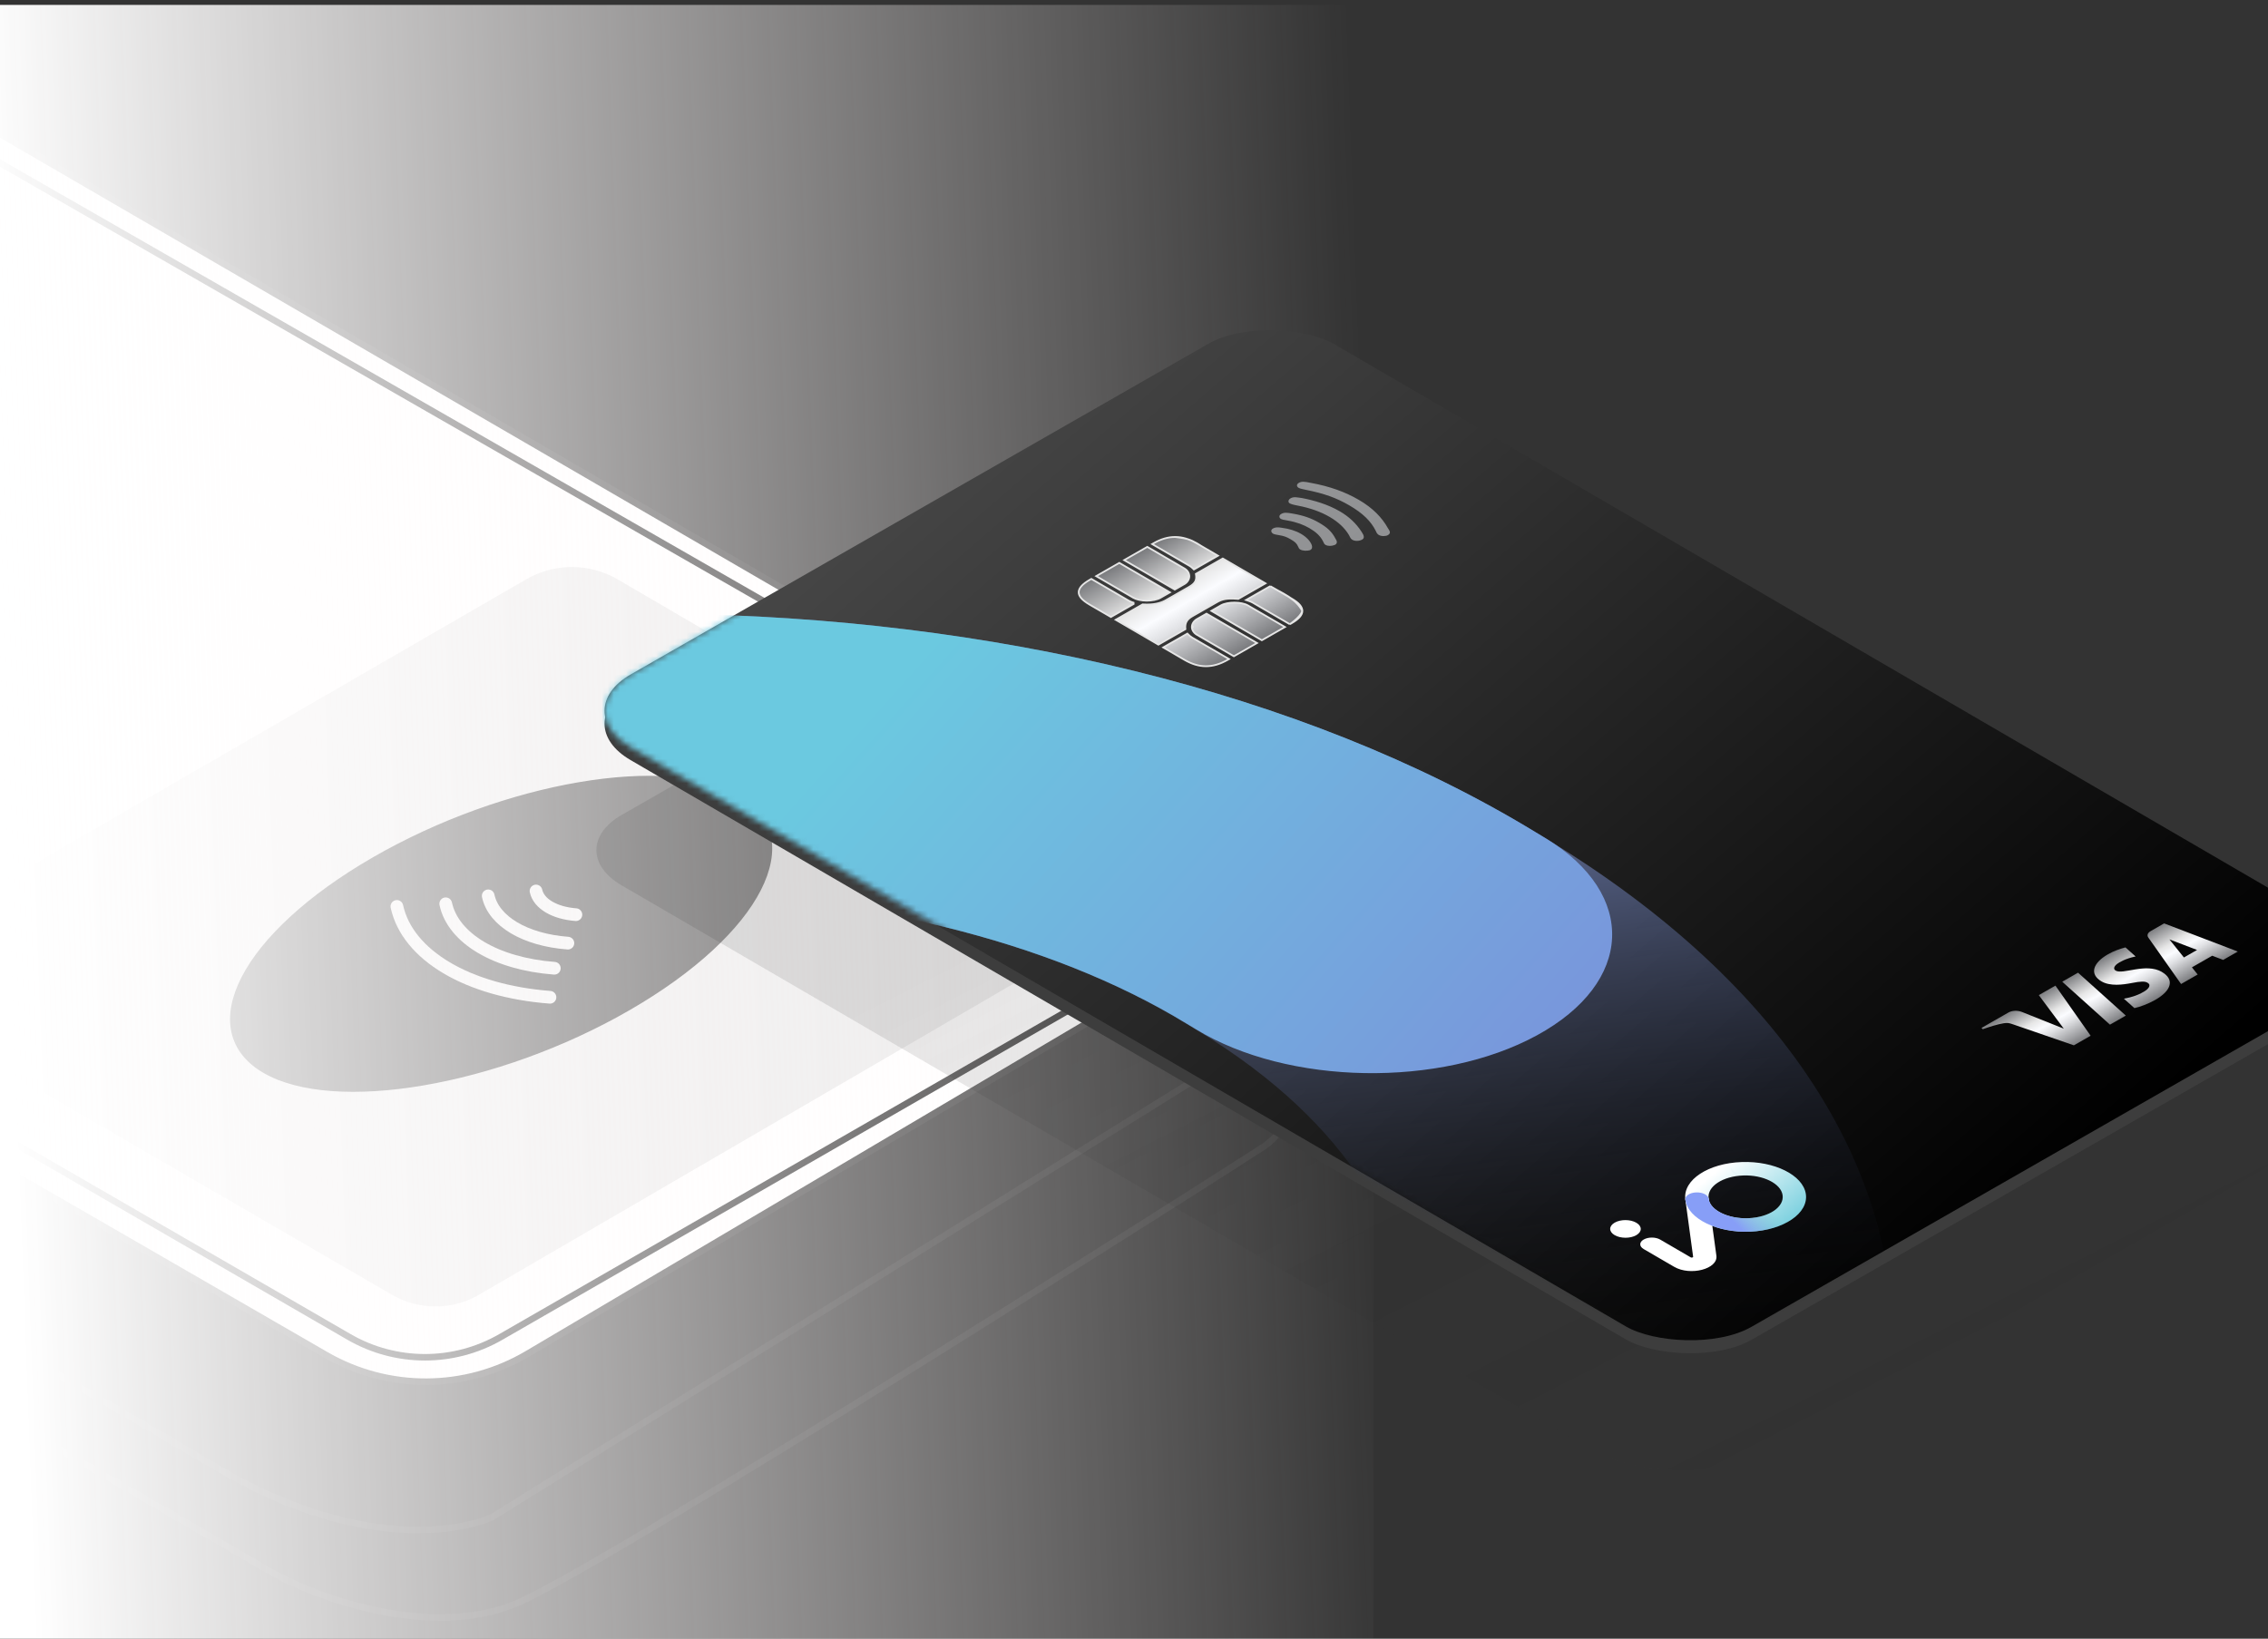 <svg width="375" height="271" viewBox="0 0 375 271" fill="none" xmlns="http://www.w3.org/2000/svg">
<rect x="0" y="0" width="375" height="271" fill="#333333" stroke="none"/>
<g clip-path="url(#clip0_25112_57146)">
<path d="M-176.389 80.658C-180.093 84.362 -186.857 95.068 -185.71 106.825C-184.276 121.521 -185.351 127.615 -155.6 144.462C-125.849 161.309 36.887 255.223 44.056 259.524C51.225 263.826 71.298 271.55 85.995 264.901C102.968 257.223 205.717 191.778 208.943 189.627C217.187 184.131 221.847 162.385 214.678 153.065C208.943 145.609 205.836 142.073 205 141.236" stroke="#3D3D3D" stroke-width="1.075"/>
<path d="M-184.635 96.07C-184.994 100.013 -185.708 104.673 -179.978 113.634C-175.997 119.86 6.774 225.471 35.809 242.676C59.036 256.441 75.84 253.31 81.336 250.92L208.027 172.044" stroke="#3D3D3D" stroke-width="1.075"/>
<path d="M207.869 172.063C210.378 170.271 216.007 164.063 214.574 152.951" stroke="#3D3D3D" stroke-width="1.075"/>
<path d="M-52.727 7.634L-172.327 75.936C-179.054 79.777 -179.078 89.467 -172.371 93.342L53.896 224.074C64.205 230.031 76.925 229.967 87.175 223.908L204.529 154.536C209.716 151.47 209.688 143.955 204.477 140.929L-24.819 7.737C-33.438 2.73 -44.071 2.691 -52.727 7.634Z" fill="white" stroke="#3D3D3D" stroke-width="1.075"/>
<path d="M-50.903 10.93L-169.603 79.635C-173.419 81.844 -173.419 87.354 -169.602 89.563L57.694 221.086C65.449 225.574 75.009 225.585 82.775 221.116L200.648 153.286C204.963 150.803 204.96 144.576 200.642 142.098L-27.992 10.888C-35.09 6.814 -43.82 6.831 -50.903 10.93Z" fill="white" stroke="#292929" stroke-width="1.075"/>
<path d="M87.019 95.795L-20.846 158.21C-23.23 159.589 -23.232 163.03 -20.85 164.413L64.808 214.119C69.263 216.705 74.764 216.701 79.217 214.109L186.785 151.495C189.157 150.114 189.16 146.688 186.79 145.303L102.156 95.829C97.483 93.097 91.704 93.085 87.019 95.795Z" fill="#E8E8E8"/>
<path d="M43.891 176.927C38.241 173.665 37.229 168.21 40.456 161.903C43.675 155.614 51.068 148.587 61.902 142.331C72.736 136.076 84.909 131.808 95.802 129.95C106.725 128.086 116.174 128.671 121.824 131.933C127.474 135.195 128.486 140.65 125.259 146.957C122.04 153.246 114.647 160.273 103.813 166.529C92.979 172.784 80.806 177.052 69.913 178.91C58.99 180.774 49.541 180.189 43.891 176.927Z" fill="#3D3D3D" stroke="#3D3D3D" stroke-width="1.2"/>
<path d="M91.654 160.124C82.011 159.388 74.937 155.188 73.697 149.464" stroke="#F0F0F0" stroke-width="2.1" stroke-linecap="round" stroke-linejoin="round"/>
<path d="M90.933 164.924C77.342 163.887 67.37 157.968 65.623 149.9" stroke="#F0F0F0" stroke-width="2.1" stroke-linecap="round" stroke-linejoin="round"/>
<path d="M93.897 155.971C86.823 155.438 81.622 152.35 80.723 148.151" stroke="#F0F0F0" stroke-width="2.1" stroke-linecap="round" stroke-linejoin="round"/>
<path d="M95.221 151.262C91.678 150.991 89.084 149.452 88.628 147.348" stroke="#F0F0F0" stroke-width="2.1" stroke-linecap="round" stroke-linejoin="round"/>
<rect y="0.814" width="227.096" height="270.186" fill="url(#paint0_linear_25112_57146)"/>
<path opacity="0.12" d="M102.765 146.406C97.206 143.17 97.225 137.956 102.807 134.76L200.942 78.575C205.412 76.016 212.643 76.042 217.094 78.633L386.335 177.163C390.786 179.754 390.771 183.929 386.301 186.488L293.731 239.488C285.076 244.444 271.073 244.393 262.454 239.375L102.765 146.406Z" fill="url(#paint1_linear_25112_57146)"/>
<rect width="134.053" height="214.484" rx="12" transform="matrix(0.868 -0.497 0.864 0.503 93.871 119.648)" fill="#3D3D3D"/>
<rect width="134.053" height="214.484" rx="12" transform="matrix(0.868 -0.497 0.864 0.503 93.871 117.5)" fill="url(#paint2_linear_25112_57146)"/>
<mask id="mask0_25112_57146" style="mask-type:alpha" maskUnits="userSpaceOnUse" x="99" y="54" width="291" height="168">
<rect width="134.053" height="214.484" rx="12" transform="matrix(0.868 -0.497 0.864 0.503 93.871 117.5)" fill="white"/>
</mask>
<g mask="url(#mask0_25112_57146)">
<path fill-rule="evenodd" clip-rule="evenodd" d="M198.527 170.743C198.524 170.74 198.52 170.738 198.516 170.736L196.152 169.291C196.151 169.291 196.151 169.291 196.151 169.291C150.372 141.315 69.83 139.916 19.232 167.454C19.23 167.455 19.228 167.456 19.226 167.457C-32.094 195.408 -33.899 242.333 15.53 271.783L-13.076 287.803L15.534 271.785C63.095 300.131 142.063 301.573 192.228 275.008L219.232 292.015L192.232 275.006C244.397 247.389 247.079 200.488 198.527 170.743ZM257.596 139.916C335.514 188.418 330.738 264.296 246.246 309.029C246.245 309.029 246.243 309.03 246.242 309.031C164.295 352.424 36.051 350.072 -41.617 303.786C-41.618 303.785 -41.619 303.785 -41.62 303.784C-122.144 255.804 -119.147 179.367 -35.595 133.868L-35.589 133.865C45.789 89.568 176.685 90.583 253.826 137.605C254.345 137.915 254.863 138.227 255.378 138.542L256.163 139.012C256.657 139.308 257.135 139.609 257.596 139.916Z" fill="url(#paint3_linear_25112_57146)"/>
<path fill-rule="evenodd" clip-rule="evenodd" d="M248.657 276.501C263.574 285.896 262.532 300.467 246.331 309.046C164.384 352.442 36.137 350.09 -41.532 303.804C-41.533 303.803 -41.534 303.802 -41.535 303.802C-122.059 255.822 -119.062 179.385 -35.511 133.886L-35.504 133.883C45.874 89.585 176.77 90.601 253.91 137.623C254.478 137.962 255.043 138.303 255.605 138.646C270.767 147.909 270.109 162.488 254.137 171.21C238.165 179.931 212.926 179.493 197.764 170.23C197.373 169.991 196.981 169.755 196.588 169.52C196.47 169.45 196.353 169.38 196.236 169.309C150.457 141.332 69.915 139.933 19.317 167.472C19.315 167.473 19.313 167.474 19.311 167.475C-32.009 195.426 -33.814 242.351 15.615 271.801L-12.958 287.802L15.619 271.803C63.18 300.148 142.148 301.591 192.313 275.026C208.514 266.446 233.741 267.107 248.657 276.501Z" fill="url(#paint4_linear_25112_57146)"/>
</g>
<path fill-rule="evenodd" clip-rule="evenodd" d="M282.509 198.189C282.509 198.19 282.509 198.19 282.509 198.19L282.522 198.286C282.522 198.286 282.522 198.286 282.522 198.286C282.774 200.138 285.738 201.606 289.098 201.463C289.098 201.463 289.098 201.463 289.098 201.463C292.507 201.318 295.049 199.592 294.737 197.62L296.661 197.523L294.737 197.62C294.438 195.723 291.536 194.281 288.243 194.394L288.121 193.283L288.243 194.394C284.82 194.512 282.246 196.222 282.509 198.189ZM278.656 198.306C278.275 195.12 282.455 192.362 288 192.171C288 192.171 288 192.171 288 192.171C293.378 191.985 298.09 194.327 298.58 197.426C298.58 197.426 298.58 197.426 298.58 197.426C299.087 200.638 294.944 203.449 289.395 203.685L289.394 203.685C283.99 203.914 279.107 201.576 278.677 198.459C278.673 198.438 278.67 198.417 278.668 198.397L278.663 198.365C278.66 198.345 278.658 198.326 278.656 198.306Z" fill="url(#paint5_linear_25112_57146)"/>
<path fill-rule="evenodd" clip-rule="evenodd" d="M280.434 197.169C281.496 197.123 282.425 197.583 282.508 198.196L283.15 202.924L283.15 202.924L283.794 207.659L283.794 207.659L283.794 207.659C284.092 209.852 279.498 211.062 276.811 209.497L271.767 206.561C271.015 206.123 271.018 205.418 271.773 204.986C272.529 204.553 273.75 204.558 274.502 204.995L279.545 207.931C279.607 207.967 279.647 207.972 279.667 207.974C279.7 207.977 279.752 207.975 279.811 207.96C279.87 207.944 279.906 207.923 279.924 207.907C279.935 207.897 279.954 207.876 279.947 207.826L281.871 207.743C279.947 207.826 279.947 207.826 279.947 207.826L279.947 207.826L279.304 203.09L279.304 203.09L278.662 198.362C278.579 197.749 279.372 197.215 280.434 197.169Z" fill="white"/>
<path fill-rule="evenodd" clip-rule="evenodd" d="M286.196 193.348C286.128 192.734 286.936 192.207 287.999 192.17C293.377 191.985 298.09 194.326 298.579 197.425L298.579 197.425C299.087 200.638 294.944 203.448 289.394 203.684L289.394 203.684C283.99 203.914 279.107 201.575 278.676 198.458C278.673 198.436 278.669 198.413 278.666 198.39C278.583 197.777 279.376 197.242 280.438 197.196C281.501 197.15 282.429 197.61 282.513 198.224C282.515 198.239 282.517 198.255 282.52 198.271C282.52 198.276 282.521 198.28 282.522 198.285C282.773 200.137 285.737 201.605 289.097 201.463L289.098 201.463C292.507 201.318 295.048 199.592 294.737 197.62L296.658 197.522L294.737 197.62C294.437 195.722 291.535 194.28 288.243 194.394C287.18 194.43 286.263 193.962 286.196 193.348Z" fill="url(#paint6_linear_25112_57146)"/>
<path d="M270.544 204.271C271.534 203.705 271.538 202.781 270.553 202.207C269.568 201.634 267.968 201.628 266.978 202.195C265.989 202.761 265.985 203.685 266.97 204.259C267.955 204.832 269.555 204.838 270.544 204.271Z" fill="white"/>
<path d="M339.851 162.997L345.674 171.286L342.906 172.871L332.792 169.383C332.175 169.168 331.878 169.122 331.29 169.223C330.319 169.383 328.964 169.798 327.851 170.201L327.625 169.996L332.079 167.446C332.644 167.123 333.529 167.049 334.31 167.35L341.234 170.113L337.106 164.568L339.859 162.992L339.851 162.997ZM357.467 160.738C354.819 159.188 350.97 161.221 349.814 160.512C349.455 160.303 349.425 159.878 350.076 159.388C350.406 159.145 351.402 158.53 353.109 158.174L351.432 156.673C350.578 156.9 349.544 157.24 348.54 157.814C345.952 159.296 345.5 161.133 347.444 162.283C348.881 163.138 351.003 162.852 352.475 162.568C353.986 162.271 354.644 162.264 355.081 162.519C355.761 162.914 355.242 163.554 354.497 163.99C353.203 164.758 352.067 164.975 351.174 165.161L352.914 166.717C353.807 166.531 355.178 166.025 356.354 165.361C359.099 163.789 359.552 161.97 357.467 160.747M367.585 158.751L370.008 157.363L357.824 152.706L355.589 153.986C355.088 154.273 354.953 154.684 355.218 155.055L360.629 162.733L363.373 161.162L362.423 159.975L365.779 158.053L367.592 158.746L367.585 158.751ZM361.099 158.343L358.699 155.353L363.271 157.1L361.099 158.343ZM343.591 160.855L351.493 167.955L348.874 169.454L340.98 162.35L343.599 160.851L343.591 160.855Z" fill="url(#paint7_linear_25112_57146)"/>
<path d="M198.593 90.275L198.594 90.275L197.856 89.845C196.615 89.123 195.452 88.806 194.317 88.803C194.317 88.803 195.636 88.941 196.388 89.163C197.406 89.463 198.593 90.275 198.593 90.275ZM198.593 90.275L201.127 91.75L201.383 91.9L201.126 92.047L197.738 93.987L197.409 94.175L197.169 93.945C197.022 93.803 196.853 93.674 196.652 93.556L190.763 90.128L190.506 89.978L190.764 89.831C192.016 89.113 193.183 88.801 194.317 88.803C194.317 88.803 195.636 88.941 196.388 89.163C197.406 89.463 198.593 90.275 198.593 90.275ZM210.032 96.934L210.288 97.084L213.561 98.989C214.802 99.712 215.342 100.385 215.335 101.04C214.321 99.139 212.557 98.404 210.032 96.934ZM210.032 96.934L206.366 99.034L206.033 99.224L206.437 99.363C206.705 99.455 206.942 99.548 207.143 99.665L213.012 103.082L213.268 103.231M210.032 96.934L211.046 97.524C211.046 97.524 214.796 99.365 215.301 100.744C215.614 101.601 213.268 103.231 213.268 103.231M213.268 103.231L213.526 103.083L213.268 103.231ZM213.268 103.231L213.526 103.083L213.268 103.231ZM213.526 103.083C214.778 102.366 215.329 101.695 215.335 101.04C215.325 102.054 213.526 103.083 213.526 103.083ZM202.436 92.512L202.179 92.363L201.921 92.51L197.852 94.84L197.731 94.909L197.747 95.008C197.82 95.463 197.794 95.822 197.628 96.14C197.465 96.455 197.156 96.746 196.619 97.057L192.656 99.326C191.889 99.749 190.67 100.05 189.094 99.961L188.925 99.951L188.804 100.02L184.734 102.35L184.476 102.498L184.733 102.647L191.277 106.457L191.534 106.607L191.792 106.459L195.882 104.117L195.997 104.052L195.989 103.958C195.91 103.08 196.193 102.452 197.114 101.924L201.08 99.654L201.087 99.65C201.633 99.321 202.101 99.147 202.613 99.061C203.133 98.974 203.733 98.973 204.569 99.032L204.743 99.044L204.868 98.972L208.979 96.619L209.237 96.472L208.98 96.322L202.436 92.512ZM189.956 90.589L189.699 90.439L189.441 90.587L186.135 92.48L185.877 92.627L186.134 92.777L193.987 97.349L194.243 97.498L194.501 97.351L195.824 96.593C196.352 96.291 196.636 95.796 196.641 95.308C196.644 94.82 196.369 94.323 195.845 94.018L189.956 90.589ZM212.204 103.839L212.462 103.692L212.205 103.542L206.336 100.125C205.812 99.82 204.954 99.657 204.108 99.656C203.262 99.654 202.402 99.814 201.875 100.116L200.552 100.873L200.294 101.021L200.551 101.17L208.383 105.73L208.64 105.88L208.898 105.732L212.204 103.839ZM185.328 93.238L185.072 93.089L184.814 93.236L181.508 95.129L181.25 95.277L181.507 95.426L187.396 98.855C187.895 99.145 188.739 99.333 189.602 99.337C190.463 99.34 191.339 99.161 191.857 98.864L193.18 98.107L193.438 97.959L193.181 97.81L185.328 93.238ZM199.747 101.632L199.49 101.483L199.232 101.63L197.91 102.387C197.391 102.684 197.074 103.189 197.073 103.685C197.072 104.183 197.39 104.673 197.889 104.963L203.758 108.38L204.015 108.529L204.272 108.382L207.578 106.489L207.836 106.342L207.579 106.192L199.747 101.632ZM196.566 105.014L196.327 104.782L195.996 104.971L192.587 106.922L192.329 107.07L192.586 107.219L195.858 109.124C197.094 109.844 198.236 110.175 199.376 110.178C200.512 110.18 201.699 109.855 202.95 109.138L203.208 108.991L202.951 108.841L197.082 105.424C196.885 105.309 196.726 105.169 196.566 105.014ZM187.327 99.948L187.438 99.884L187.434 99.794L187.434 99.793L187.429 99.674L187.251 99.616C187.029 99.542 186.805 99.442 186.592 99.317L180.702 95.888L180.445 95.738L180.187 95.886C178.936 96.602 178.363 97.285 178.357 97.941C178.351 98.599 178.916 99.261 180.153 99.981L183.425 101.886L183.681 102.035L183.939 101.887L187.327 99.948Z" fill="url(#paint8_linear_25112_57146)"/>
<path d="M198.593 90.275L198.594 90.275L197.856 89.845C196.615 89.123 195.452 88.806 194.317 88.803M198.593 90.275L201.127 91.75L201.383 91.9L201.126 92.047L197.738 93.987L197.409 94.175L197.169 93.945C197.022 93.803 196.853 93.674 196.652 93.556L190.763 90.128L190.506 89.978L190.764 89.831C192.016 89.113 193.183 88.801 194.317 88.803M198.593 90.275C198.593 90.275 197.406 89.463 196.388 89.163C195.636 88.941 194.317 88.803 194.317 88.803M210.032 96.934L210.288 97.084L213.561 98.989C214.802 99.712 215.342 100.385 215.335 101.04M210.032 96.934C212.557 98.404 214.321 99.139 215.335 101.04M210.032 96.934L206.366 99.034L206.033 99.224L206.437 99.363C206.705 99.455 206.942 99.548 207.143 99.665L213.012 103.082L213.268 103.231M210.032 96.934L211.046 97.524C211.046 97.524 214.796 99.365 215.301 100.744C215.614 101.601 213.268 103.231 213.268 103.231M215.335 101.04C215.329 101.695 214.778 102.366 213.526 103.083M215.335 101.04C215.325 102.054 213.526 103.083 213.526 103.083M213.268 103.231L213.526 103.083M197.073 103.685C197.074 103.189 197.391 102.684 197.91 102.387L199.232 101.63L199.49 101.483L199.747 101.632L207.579 106.192L207.836 106.342L207.578 106.489L204.272 108.382L204.015 108.529L203.758 108.38L197.889 104.963C197.39 104.673 197.072 104.183 197.073 103.685ZM197.073 103.685L197.364 103.686M202.436 92.512L202.179 92.363L201.921 92.51L197.852 94.84L197.731 94.909L197.747 95.008C197.82 95.463 197.794 95.822 197.628 96.14C197.465 96.455 197.156 96.746 196.619 97.057L192.656 99.326C191.889 99.749 190.67 100.05 189.094 99.961L188.925 99.951L188.804 100.02L184.734 102.35L184.476 102.498L184.733 102.647L191.277 106.457L191.534 106.607L191.792 106.459L195.882 104.117L195.997 104.052L195.989 103.958C195.91 103.08 196.193 102.452 197.114 101.924L201.08 99.654L201.087 99.65C201.633 99.321 202.101 99.147 202.613 99.061C203.133 98.974 203.733 98.973 204.569 99.032L204.743 99.044L204.868 98.972L208.979 96.619L209.237 96.472L208.98 96.322L202.436 92.512ZM189.956 90.589L189.699 90.439L189.441 90.587L186.135 92.48L185.877 92.627L186.134 92.777L193.987 97.349L194.243 97.498L194.501 97.351L195.824 96.593C196.352 96.291 196.636 95.796 196.641 95.308C196.644 94.82 196.369 94.323 195.845 94.018L189.956 90.589ZM212.204 103.839L212.462 103.692L212.205 103.542L206.336 100.125C205.812 99.82 204.954 99.657 204.108 99.656C203.262 99.654 202.402 99.814 201.875 100.116L200.552 100.873L200.294 101.021L200.551 101.17L208.383 105.73L208.64 105.88L208.898 105.732L212.204 103.839ZM185.328 93.238L185.072 93.089L184.814 93.236L181.508 95.129L181.25 95.277L181.507 95.426L187.396 98.855C187.895 99.145 188.739 99.333 189.602 99.337C190.463 99.34 191.339 99.161 191.857 98.864L193.18 98.107L193.438 97.959L193.181 97.81L185.328 93.238ZM196.566 105.014L196.327 104.782L195.996 104.971L192.587 106.922L192.329 107.07L192.586 107.219L195.858 109.124C197.094 109.844 198.236 110.175 199.376 110.178C200.512 110.18 201.699 109.855 202.95 109.138L203.208 108.991L202.951 108.841L197.082 105.424C196.885 105.309 196.726 105.169 196.566 105.014ZM187.327 99.948L187.438 99.884L187.434 99.794L187.434 99.793L187.429 99.674L187.251 99.616C187.029 99.542 186.805 99.442 186.592 99.317L180.702 95.888L180.445 95.738L180.187 95.886C178.936 96.602 178.363 97.285 178.357 97.941C178.351 98.599 178.916 99.261 180.153 99.981L183.425 101.886L183.681 102.035L183.939 101.887L187.327 99.948Z" stroke="#E6E6E6" stroke-width="0.291"/>
<g opacity="0.5">
<g clip-path="url(#clip1_25112_57146)">
<path fill-rule="evenodd" clip-rule="evenodd" d="M214.996 90.876C214.804 90.764 214.741 90.652 214.619 90.353C214.373 89.829 214.118 89.605 213.414 89.195C212.71 88.785 212.325 88.636 211.419 88.49C211.226 88.453 210.707 88.379 210.515 88.268C210.131 88.044 210.076 87.632 210.471 87.406C210.801 87.217 211.193 87.141 211.969 87.288C213.133 87.434 214.229 87.768 215.125 88.289C216.02 88.811 216.654 89.484 216.897 90.157C217.017 90.532 216.946 90.794 216.616 90.983C216.093 91.135 215.38 91.1 214.996 90.876ZM219.17 90.112C218.978 90 218.916 89.888 218.731 89.476C218.298 88.615 217.536 87.943 216.513 87.347C215.553 86.788 214.395 86.343 212.907 86.086C212.196 85.975 211.938 85.901 211.746 85.789C211.554 85.677 211.37 85.266 211.831 85.002C212.293 84.738 212.682 84.737 213.846 84.957C215.526 85.251 216.814 85.697 218.094 86.442C219.438 87.225 220.2 87.897 220.82 89.094C221.07 89.467 221.19 89.842 220.729 90.106C220.203 90.333 219.555 90.335 219.17 90.112ZM223.607 89.271C223.287 89.085 223.228 88.823 223.042 88.486C222.356 87.326 221.279 86.318 219.87 85.498C218.398 84.641 216.66 84.01 214.529 83.605C213.753 83.459 213.431 83.347 213.239 83.235C212.984 83.086 212.929 82.674 213.39 82.41C213.918 82.108 214.433 82.257 215.274 82.366C217.212 82.734 219.534 83.4 221.519 84.555C222.991 85.412 224.197 86.495 225.134 87.954C225.572 88.589 225.626 89.002 225.231 89.228C224.705 89.529 223.991 89.495 223.607 89.271ZM227.979 88.469C227.722 88.319 227.598 88.095 227.476 87.795C226.672 86.186 225.341 84.879 223.101 83.575C220.989 82.346 218.93 81.603 215.957 81.014C215.506 80.903 214.988 80.83 214.732 80.681C214.348 80.457 214.358 80.082 214.753 79.856C215.214 79.592 215.667 79.628 216.701 79.849C219.934 80.438 222.442 81.366 224.682 82.67C226.986 84.011 228.506 85.581 229.5 87.376C229.75 87.75 230.065 88.161 229.472 88.501C229.142 88.689 228.426 88.729 227.979 88.469Z" fill="#F0F1F5"/>
</g>
</g>
</g>
<defs>
<linearGradient id="paint0_linear_25112_57146" x1="3.02193e-07" y1="118.439" x2="226.987" y2="110.053" gradientUnits="userSpaceOnUse">
<stop stop-color="white"/>
<stop offset="1" stop-color="#FFF9F9" stop-opacity="0"/>
</linearGradient>
<linearGradient id="paint1_linear_25112_57146" x1="197.658" y1="139.058" x2="262.332" y2="266.071" gradientUnits="userSpaceOnUse">
<stop stop-color="#292929"/>
<stop offset="1" stop-color="#292929" stop-opacity="0"/>
</linearGradient>
<linearGradient id="paint2_linear_25112_57146" x1="94.711" y1="214.484" x2="30.566" y2="-103.372" gradientUnits="userSpaceOnUse">
<stop/>
<stop offset="1" stop-color="#666666"/>
</linearGradient>
<linearGradient id="paint3_linear_25112_57146" x1="304.474" y1="221.021" x2="293.468" y2="137.197" gradientUnits="userSpaceOnUse">
<stop stop-opacity="0"/>
<stop offset="1" stop-color="#859BE0" stop-opacity="0.5"/>
</linearGradient>
<linearGradient id="paint4_linear_25112_57146" x1="274.495" y1="168.894" x2="176.271" y2="81.111" gradientUnits="userSpaceOnUse">
<stop stop-color="#7A92DB"/>
<stop offset="1" stop-color="#6BC9E0"/>
</linearGradient>
<linearGradient id="paint5_linear_25112_57146" x1="284.095" y1="193.402" x2="293.573" y2="204.83" gradientUnits="userSpaceOnUse">
<stop stop-color="white"/>
<stop offset="0" stop-color="white"/>
<stop offset="1" stop-color="#78CFDE"/>
</linearGradient>
<linearGradient id="paint6_linear_25112_57146" x1="281.47" y1="196.558" x2="285.738" y2="192.513" gradientUnits="userSpaceOnUse">
<stop stop-color="#879EF7"/>
<stop offset="1" stop-color="#78BDCE" stop-opacity="0"/>
</linearGradient>
<linearGradient id="paint7_linear_25112_57146" x1="343.528" y1="160.684" x2="348.711" y2="169.737" gradientUnits="userSpaceOnUse">
<stop stop-color="#797A7D"/>
<stop offset="0.349" stop-color="#E6E6E6"/>
<stop offset="0.491" stop-color="#FBFCFF"/>
<stop offset="0.625" stop-color="#E0E1E4"/>
<stop offset="1" stop-color="#797A7D"/>
</linearGradient>
<linearGradient id="paint8_linear_25112_57146" x1="185.475" y1="92.858" x2="196.809" y2="112.655" gradientUnits="userSpaceOnUse">
<stop stop-color="#797A7D"/>
<stop offset="0.349" stop-color="#E6E6E6"/>
<stop offset="0.491" stop-color="#FBFCFF"/>
<stop offset="0.625" stop-color="#E0E1E4"/>
<stop offset="1" stop-color="#797A7D"/>
</linearGradient>
<clipPath id="clip0_25112_57146">
<rect width="375" height="270.186" fill="white" transform="translate(0 0.814)"/>
</clipPath>
<clipPath id="clip1_25112_57146">
<rect width="19.619" height="19.619" fill="white" transform="matrix(0.868 -0.497 0.864 0.503 201.729 86.061)"/>
</clipPath>
</defs>
</svg>
